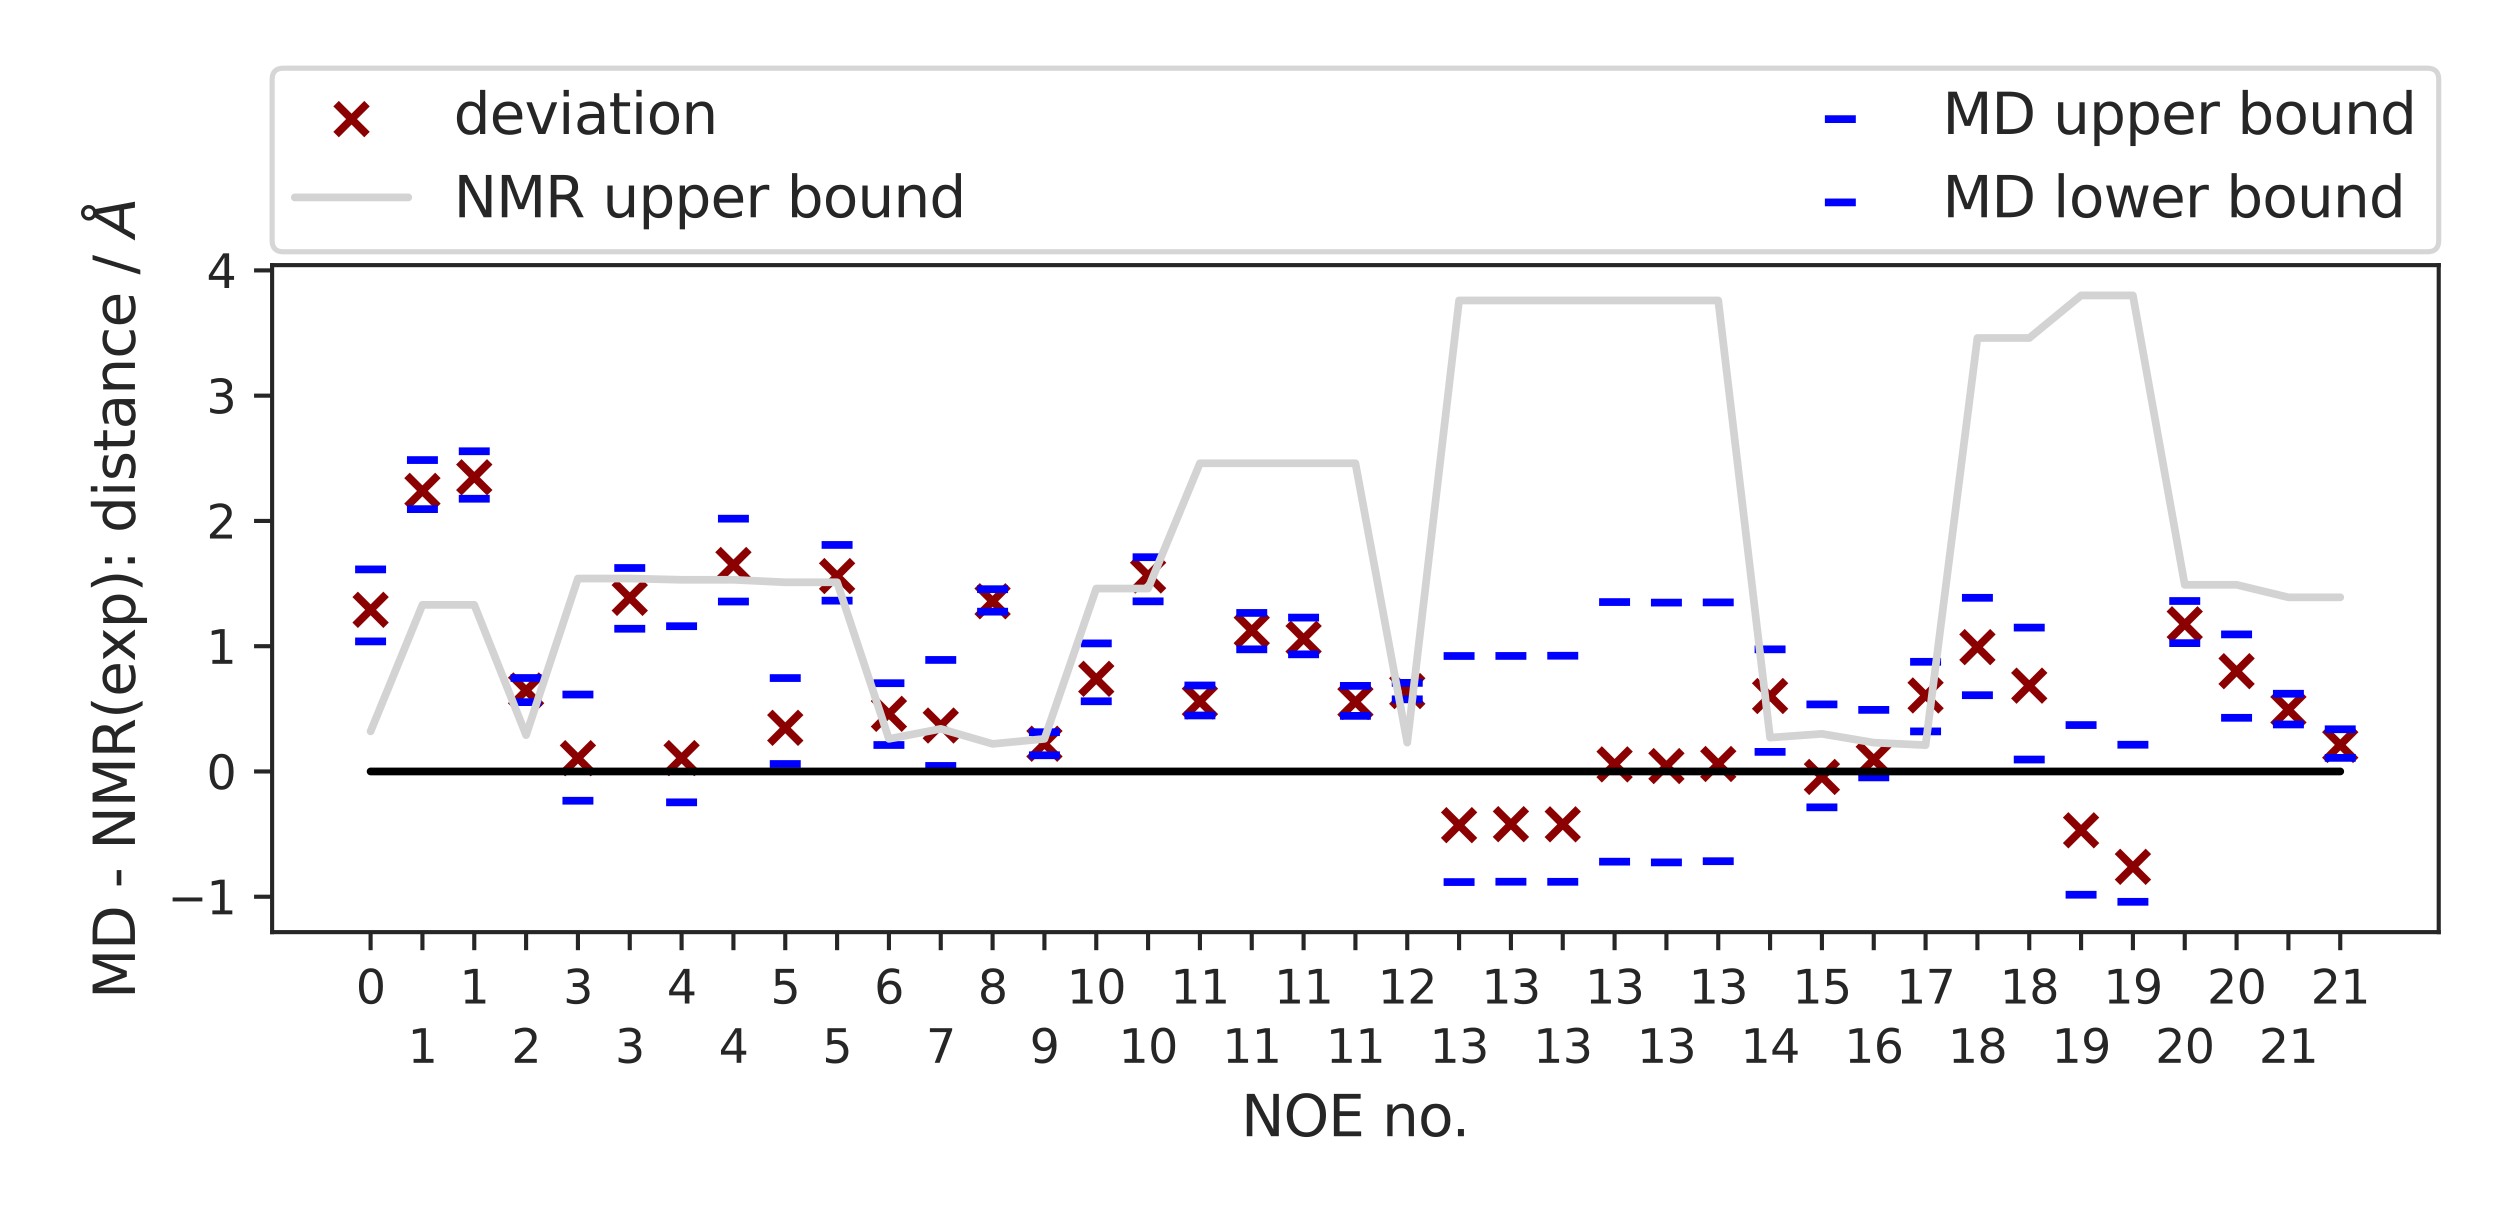 <?xml version="1.0" encoding="utf-8" standalone="no"?>
<!DOCTYPE svg PUBLIC "-//W3C//DTD SVG 1.1//EN"
  "http://www.w3.org/Graphics/SVG/1.1/DTD/svg11.dtd">
<svg xmlns:xlink="http://www.w3.org/1999/xlink" width="484.726pt" height="235.274pt" viewBox="0 0 484.726 235.274" xmlns="http://www.w3.org/2000/svg" version="1.1">
 <defs>
  <style type="text/css">*{stroke-linejoin: round; stroke-linecap: butt}</style>
 </defs>
 <g id="figure_1">
  <g id="patch_1">
   <path d="M 0 235.274 
L 484.726 235.274 
L 484.726 0 
L 0 0 
z
" style="fill: #ffffff"/>
  </g>
  <g id="axes_1">
   <g id="patch_2">
    <path d="M 52.76 180.734 
L 472.846 180.734 
L 472.846 51.403 
L 52.76 51.403 
z
" style="fill: #ffffff"/>
   </g>
   <g id="matplotlib.axis_1">
    <g id="xtick_1">
     <g id="line2d_1">
      <defs>
       <path id="m9edaa1893b" d="M 0 0 
L 0 3.5 
" style="stroke: #262626; stroke-width: 0.8"/>
      </defs>
      <g>
       <use xlink:href="#m9edaa1893b" x="71.855" y="180.734" style="fill: #262626; stroke: #262626; stroke-width: 0.8"/>
      </g>
     </g>
     <g id="text_1">
      <!-- 0 -->
      <g style="fill: #262626" transform="translate(68.992 194.573)scale(0.09 -0.09)">
       <defs>
        <path id="DejaVuSans-30" d="M 2034 4250 
Q 1547 4250 1301 3770 
Q 1056 3291 1056 2328 
Q 1056 1369 1301 889 
Q 1547 409 2034 409 
Q 2525 409 2770 889 
Q 3016 1369 3016 2328 
Q 3016 3291 2770 3770 
Q 2525 4250 2034 4250 
z
M 2034 4750 
Q 2819 4750 3233 4129 
Q 3647 3509 3647 2328 
Q 3647 1150 3233 529 
Q 2819 -91 2034 -91 
Q 1250 -91 836 529 
Q 422 1150 422 2328 
Q 422 3509 836 4129 
Q 1250 4750 2034 4750 
z
" transform="scale(0.016)"/>
       </defs>
       <use xlink:href="#DejaVuSans-30"/>
      </g>
     </g>
    </g>
    <g id="xtick_2">
     <g id="line2d_2">
      <g>
       <use xlink:href="#m9edaa1893b" x="81.905" y="180.734" style="fill: #262626; stroke: #262626; stroke-width: 0.8"/>
      </g>
     </g>
     <g id="text_2">
      <!-- 1 -->
      <g style="fill: #262626" transform="translate(79.042 206.073)scale(0.09 -0.09)">
       <defs>
        <path id="DejaVuSans-31" d="M 794 531 
L 1825 531 
L 1825 4091 
L 703 3866 
L 703 4441 
L 1819 4666 
L 2450 4666 
L 2450 531 
L 3481 531 
L 3481 0 
L 794 0 
L 794 531 
z
" transform="scale(0.016)"/>
       </defs>
       <use xlink:href="#DejaVuSans-31"/>
      </g>
     </g>
    </g>
    <g id="xtick_3">
     <g id="line2d_3">
      <g>
       <use xlink:href="#m9edaa1893b" x="91.955" y="180.734" style="fill: #262626; stroke: #262626; stroke-width: 0.8"/>
      </g>
     </g>
     <g id="text_3">
      <!-- 1 -->
      <g style="fill: #262626" transform="translate(89.091 194.573)scale(0.09 -0.09)">
       <use xlink:href="#DejaVuSans-31"/>
      </g>
     </g>
    </g>
    <g id="xtick_4">
     <g id="line2d_4">
      <g>
       <use xlink:href="#m9edaa1893b" x="102.004" y="180.734" style="fill: #262626; stroke: #262626; stroke-width: 0.8"/>
      </g>
     </g>
     <g id="text_4">
      <!-- 2 -->
      <g style="fill: #262626" transform="translate(99.141 206.073)scale(0.09 -0.09)">
       <defs>
        <path id="DejaVuSans-32" d="M 1228 531 
L 3431 531 
L 3431 0 
L 469 0 
L 469 531 
Q 828 903 1448 1529 
Q 2069 2156 2228 2338 
Q 2531 2678 2651 2914 
Q 2772 3150 2772 3378 
Q 2772 3750 2511 3984 
Q 2250 4219 1831 4219 
Q 1534 4219 1204 4116 
Q 875 4013 500 3803 
L 500 4441 
Q 881 4594 1212 4672 
Q 1544 4750 1819 4750 
Q 2544 4750 2975 4387 
Q 3406 4025 3406 3419 
Q 3406 3131 3298 2873 
Q 3191 2616 2906 2266 
Q 2828 2175 2409 1742 
Q 1991 1309 1228 531 
z
" transform="scale(0.016)"/>
       </defs>
       <use xlink:href="#DejaVuSans-32"/>
      </g>
     </g>
    </g>
    <g id="xtick_5">
     <g id="line2d_5">
      <g>
       <use xlink:href="#m9edaa1893b" x="112.054" y="180.734" style="fill: #262626; stroke: #262626; stroke-width: 0.8"/>
      </g>
     </g>
     <g id="text_5">
      <!-- 3 -->
      <g style="fill: #262626" transform="translate(109.191 194.573)scale(0.09 -0.09)">
       <defs>
        <path id="DejaVuSans-33" d="M 2597 2516 
Q 3050 2419 3304 2112 
Q 3559 1806 3559 1356 
Q 3559 666 3084 287 
Q 2609 -91 1734 -91 
Q 1441 -91 1130 -33 
Q 819 25 488 141 
L 488 750 
Q 750 597 1062 519 
Q 1375 441 1716 441 
Q 2309 441 2620 675 
Q 2931 909 2931 1356 
Q 2931 1769 2642 2001 
Q 2353 2234 1838 2234 
L 1294 2234 
L 1294 2753 
L 1863 2753 
Q 2328 2753 2575 2939 
Q 2822 3125 2822 3475 
Q 2822 3834 2567 4026 
Q 2313 4219 1838 4219 
Q 1578 4219 1281 4162 
Q 984 4106 628 3988 
L 628 4550 
Q 988 4650 1302 4700 
Q 1616 4750 1894 4750 
Q 2613 4750 3031 4423 
Q 3450 4097 3450 3541 
Q 3450 3153 3228 2886 
Q 3006 2619 2597 2516 
z
" transform="scale(0.016)"/>
       </defs>
       <use xlink:href="#DejaVuSans-33"/>
      </g>
     </g>
    </g>
    <g id="xtick_6">
     <g id="line2d_6">
      <g>
       <use xlink:href="#m9edaa1893b" x="122.104" y="180.734" style="fill: #262626; stroke: #262626; stroke-width: 0.8"/>
      </g>
     </g>
     <g id="text_6">
      <!-- 3 -->
      <g style="fill: #262626" transform="translate(119.241 206.073)scale(0.09 -0.09)">
       <use xlink:href="#DejaVuSans-33"/>
      </g>
     </g>
    </g>
    <g id="xtick_7">
     <g id="line2d_7">
      <g>
       <use xlink:href="#m9edaa1893b" x="132.154" y="180.734" style="fill: #262626; stroke: #262626; stroke-width: 0.8"/>
      </g>
     </g>
     <g id="text_7">
      <!-- 4 -->
      <g style="fill: #262626" transform="translate(129.291 194.573)scale(0.09 -0.09)">
       <defs>
        <path id="DejaVuSans-34" d="M 2419 4116 
L 825 1625 
L 2419 1625 
L 2419 4116 
z
M 2253 4666 
L 3047 4666 
L 3047 1625 
L 3713 1625 
L 3713 1100 
L 3047 1100 
L 3047 0 
L 2419 0 
L 2419 1100 
L 313 1100 
L 313 1709 
L 2253 4666 
z
" transform="scale(0.016)"/>
       </defs>
       <use xlink:href="#DejaVuSans-34"/>
      </g>
     </g>
    </g>
    <g id="xtick_8">
     <g id="line2d_8">
      <g>
       <use xlink:href="#m9edaa1893b" x="142.204" y="180.734" style="fill: #262626; stroke: #262626; stroke-width: 0.8"/>
      </g>
     </g>
     <g id="text_8">
      <!-- 4 -->
      <g style="fill: #262626" transform="translate(139.341 206.073)scale(0.09 -0.09)">
       <use xlink:href="#DejaVuSans-34"/>
      </g>
     </g>
    </g>
    <g id="xtick_9">
     <g id="line2d_9">
      <g>
       <use xlink:href="#m9edaa1893b" x="152.254" y="180.734" style="fill: #262626; stroke: #262626; stroke-width: 0.8"/>
      </g>
     </g>
     <g id="text_9">
      <!-- 5 -->
      <g style="fill: #262626" transform="translate(149.391 194.573)scale(0.09 -0.09)">
       <defs>
        <path id="DejaVuSans-35" d="M 691 4666 
L 3169 4666 
L 3169 4134 
L 1269 4134 
L 1269 2991 
Q 1406 3038 1543 3061 
Q 1681 3084 1819 3084 
Q 2600 3084 3056 2656 
Q 3513 2228 3513 1497 
Q 3513 744 3044 326 
Q 2575 -91 1722 -91 
Q 1428 -91 1123 -41 
Q 819 9 494 109 
L 494 744 
Q 775 591 1075 516 
Q 1375 441 1709 441 
Q 2250 441 2565 725 
Q 2881 1009 2881 1497 
Q 2881 1984 2565 2268 
Q 2250 2553 1709 2553 
Q 1456 2553 1204 2497 
Q 953 2441 691 2322 
L 691 4666 
z
" transform="scale(0.016)"/>
       </defs>
       <use xlink:href="#DejaVuSans-35"/>
      </g>
     </g>
    </g>
    <g id="xtick_10">
     <g id="line2d_10">
      <g>
       <use xlink:href="#m9edaa1893b" x="162.304" y="180.734" style="fill: #262626; stroke: #262626; stroke-width: 0.8"/>
      </g>
     </g>
     <g id="text_10">
      <!-- 5 -->
      <g style="fill: #262626" transform="translate(159.441 206.073)scale(0.09 -0.09)">
       <use xlink:href="#DejaVuSans-35"/>
      </g>
     </g>
    </g>
    <g id="xtick_11">
     <g id="line2d_11">
      <g>
       <use xlink:href="#m9edaa1893b" x="172.354" y="180.734" style="fill: #262626; stroke: #262626; stroke-width: 0.8"/>
      </g>
     </g>
     <g id="text_11">
      <!-- 6 -->
      <g style="fill: #262626" transform="translate(169.491 194.573)scale(0.09 -0.09)">
       <defs>
        <path id="DejaVuSans-36" d="M 2113 2584 
Q 1688 2584 1439 2293 
Q 1191 2003 1191 1497 
Q 1191 994 1439 701 
Q 1688 409 2113 409 
Q 2538 409 2786 701 
Q 3034 994 3034 1497 
Q 3034 2003 2786 2293 
Q 2538 2584 2113 2584 
z
M 3366 4563 
L 3366 3988 
Q 3128 4100 2886 4159 
Q 2644 4219 2406 4219 
Q 1781 4219 1451 3797 
Q 1122 3375 1075 2522 
Q 1259 2794 1537 2939 
Q 1816 3084 2150 3084 
Q 2853 3084 3261 2657 
Q 3669 2231 3669 1497 
Q 3669 778 3244 343 
Q 2819 -91 2113 -91 
Q 1303 -91 875 529 
Q 447 1150 447 2328 
Q 447 3434 972 4092 
Q 1497 4750 2381 4750 
Q 2619 4750 2861 4703 
Q 3103 4656 3366 4563 
z
" transform="scale(0.016)"/>
       </defs>
       <use xlink:href="#DejaVuSans-36"/>
      </g>
     </g>
    </g>
    <g id="xtick_12">
     <g id="line2d_12">
      <g>
       <use xlink:href="#m9edaa1893b" x="182.404" y="180.734" style="fill: #262626; stroke: #262626; stroke-width: 0.8"/>
      </g>
     </g>
     <g id="text_12">
      <!-- 7 -->
      <g style="fill: #262626" transform="translate(179.541 206.073)scale(0.09 -0.09)">
       <defs>
        <path id="DejaVuSans-37" d="M 525 4666 
L 3525 4666 
L 3525 4397 
L 1831 0 
L 1172 0 
L 2766 4134 
L 525 4134 
L 525 4666 
z
" transform="scale(0.016)"/>
       </defs>
       <use xlink:href="#DejaVuSans-37"/>
      </g>
     </g>
    </g>
    <g id="xtick_13">
     <g id="line2d_13">
      <g>
       <use xlink:href="#m9edaa1893b" x="192.454" y="180.734" style="fill: #262626; stroke: #262626; stroke-width: 0.8"/>
      </g>
     </g>
     <g id="text_13">
      <!-- 8 -->
      <g style="fill: #262626" transform="translate(189.59 194.573)scale(0.09 -0.09)">
       <defs>
        <path id="DejaVuSans-38" d="M 2034 2216 
Q 1584 2216 1326 1975 
Q 1069 1734 1069 1313 
Q 1069 891 1326 650 
Q 1584 409 2034 409 
Q 2484 409 2743 651 
Q 3003 894 3003 1313 
Q 3003 1734 2745 1975 
Q 2488 2216 2034 2216 
z
M 1403 2484 
Q 997 2584 770 2862 
Q 544 3141 544 3541 
Q 544 4100 942 4425 
Q 1341 4750 2034 4750 
Q 2731 4750 3128 4425 
Q 3525 4100 3525 3541 
Q 3525 3141 3298 2862 
Q 3072 2584 2669 2484 
Q 3125 2378 3379 2068 
Q 3634 1759 3634 1313 
Q 3634 634 3220 271 
Q 2806 -91 2034 -91 
Q 1263 -91 848 271 
Q 434 634 434 1313 
Q 434 1759 690 2068 
Q 947 2378 1403 2484 
z
M 1172 3481 
Q 1172 3119 1398 2916 
Q 1625 2713 2034 2713 
Q 2441 2713 2670 2916 
Q 2900 3119 2900 3481 
Q 2900 3844 2670 4047 
Q 2441 4250 2034 4250 
Q 1625 4250 1398 4047 
Q 1172 3844 1172 3481 
z
" transform="scale(0.016)"/>
       </defs>
       <use xlink:href="#DejaVuSans-38"/>
      </g>
     </g>
    </g>
    <g id="xtick_14">
     <g id="line2d_14">
      <g>
       <use xlink:href="#m9edaa1893b" x="202.503" y="180.734" style="fill: #262626; stroke: #262626; stroke-width: 0.8"/>
      </g>
     </g>
     <g id="text_14">
      <!-- 9 -->
      <g style="fill: #262626" transform="translate(199.64 206.073)scale(0.09 -0.09)">
       <defs>
        <path id="DejaVuSans-39" d="M 703 97 
L 703 672 
Q 941 559 1184 500 
Q 1428 441 1663 441 
Q 2288 441 2617 861 
Q 2947 1281 2994 2138 
Q 2813 1869 2534 1725 
Q 2256 1581 1919 1581 
Q 1219 1581 811 2004 
Q 403 2428 403 3163 
Q 403 3881 828 4315 
Q 1253 4750 1959 4750 
Q 2769 4750 3195 4129 
Q 3622 3509 3622 2328 
Q 3622 1225 3098 567 
Q 2575 -91 1691 -91 
Q 1453 -91 1209 -44 
Q 966 3 703 97 
z
M 1959 2075 
Q 2384 2075 2632 2365 
Q 2881 2656 2881 3163 
Q 2881 3666 2632 3958 
Q 2384 4250 1959 4250 
Q 1534 4250 1286 3958 
Q 1038 3666 1038 3163 
Q 1038 2656 1286 2365 
Q 1534 2075 1959 2075 
z
" transform="scale(0.016)"/>
       </defs>
       <use xlink:href="#DejaVuSans-39"/>
      </g>
     </g>
    </g>
    <g id="xtick_15">
     <g id="line2d_15">
      <g>
       <use xlink:href="#m9edaa1893b" x="212.553" y="180.734" style="fill: #262626; stroke: #262626; stroke-width: 0.8"/>
      </g>
     </g>
     <g id="text_15">
      <!-- 10 -->
      <g style="fill: #262626" transform="translate(206.827 194.573)scale(0.09 -0.09)">
       <use xlink:href="#DejaVuSans-31"/>
       <use xlink:href="#DejaVuSans-30" x="63.623"/>
      </g>
     </g>
    </g>
    <g id="xtick_16">
     <g id="line2d_16">
      <g>
       <use xlink:href="#m9edaa1893b" x="222.603" y="180.734" style="fill: #262626; stroke: #262626; stroke-width: 0.8"/>
      </g>
     </g>
     <g id="text_16">
      <!-- 10 -->
      <g style="fill: #262626" transform="translate(216.877 206.073)scale(0.09 -0.09)">
       <use xlink:href="#DejaVuSans-31"/>
       <use xlink:href="#DejaVuSans-30" x="63.623"/>
      </g>
     </g>
    </g>
    <g id="xtick_17">
     <g id="line2d_17">
      <g>
       <use xlink:href="#m9edaa1893b" x="232.653" y="180.734" style="fill: #262626; stroke: #262626; stroke-width: 0.8"/>
      </g>
     </g>
     <g id="text_17">
      <!-- 11 -->
      <g style="fill: #262626" transform="translate(226.927 194.573)scale(0.09 -0.09)">
       <use xlink:href="#DejaVuSans-31"/>
       <use xlink:href="#DejaVuSans-31" x="63.623"/>
      </g>
     </g>
    </g>
    <g id="xtick_18">
     <g id="line2d_18">
      <g>
       <use xlink:href="#m9edaa1893b" x="242.703" y="180.734" style="fill: #262626; stroke: #262626; stroke-width: 0.8"/>
      </g>
     </g>
     <g id="text_18">
      <!-- 11 -->
      <g style="fill: #262626" transform="translate(236.977 206.073)scale(0.09 -0.09)">
       <use xlink:href="#DejaVuSans-31"/>
       <use xlink:href="#DejaVuSans-31" x="63.623"/>
      </g>
     </g>
    </g>
    <g id="xtick_19">
     <g id="line2d_19">
      <g>
       <use xlink:href="#m9edaa1893b" x="252.753" y="180.734" style="fill: #262626; stroke: #262626; stroke-width: 0.8"/>
      </g>
     </g>
     <g id="text_19">
      <!-- 11 -->
      <g style="fill: #262626" transform="translate(247.027 194.573)scale(0.09 -0.09)">
       <use xlink:href="#DejaVuSans-31"/>
       <use xlink:href="#DejaVuSans-31" x="63.623"/>
      </g>
     </g>
    </g>
    <g id="xtick_20">
     <g id="line2d_20">
      <g>
       <use xlink:href="#m9edaa1893b" x="262.803" y="180.734" style="fill: #262626; stroke: #262626; stroke-width: 0.8"/>
      </g>
     </g>
     <g id="text_20">
      <!-- 11 -->
      <g style="fill: #262626" transform="translate(257.077 206.073)scale(0.09 -0.09)">
       <use xlink:href="#DejaVuSans-31"/>
       <use xlink:href="#DejaVuSans-31" x="63.623"/>
      </g>
     </g>
    </g>
    <g id="xtick_21">
     <g id="line2d_21">
      <g>
       <use xlink:href="#m9edaa1893b" x="272.853" y="180.734" style="fill: #262626; stroke: #262626; stroke-width: 0.8"/>
      </g>
     </g>
     <g id="text_21">
      <!-- 12 -->
      <g style="fill: #262626" transform="translate(267.126 194.573)scale(0.09 -0.09)">
       <use xlink:href="#DejaVuSans-31"/>
       <use xlink:href="#DejaVuSans-32" x="63.623"/>
      </g>
     </g>
    </g>
    <g id="xtick_22">
     <g id="line2d_22">
      <g>
       <use xlink:href="#m9edaa1893b" x="282.903" y="180.734" style="fill: #262626; stroke: #262626; stroke-width: 0.8"/>
      </g>
     </g>
     <g id="text_22">
      <!-- 13 -->
      <g style="fill: #262626" transform="translate(277.176 206.073)scale(0.09 -0.09)">
       <use xlink:href="#DejaVuSans-31"/>
       <use xlink:href="#DejaVuSans-33" x="63.623"/>
      </g>
     </g>
    </g>
    <g id="xtick_23">
     <g id="line2d_23">
      <g>
       <use xlink:href="#m9edaa1893b" x="292.952" y="180.734" style="fill: #262626; stroke: #262626; stroke-width: 0.8"/>
      </g>
     </g>
     <g id="text_23">
      <!-- 13 -->
      <g style="fill: #262626" transform="translate(287.226 194.573)scale(0.09 -0.09)">
       <use xlink:href="#DejaVuSans-31"/>
       <use xlink:href="#DejaVuSans-33" x="63.623"/>
      </g>
     </g>
    </g>
    <g id="xtick_24">
     <g id="line2d_24">
      <g>
       <use xlink:href="#m9edaa1893b" x="303.002" y="180.734" style="fill: #262626; stroke: #262626; stroke-width: 0.8"/>
      </g>
     </g>
     <g id="text_24">
      <!-- 13 -->
      <g style="fill: #262626" transform="translate(297.276 206.073)scale(0.09 -0.09)">
       <use xlink:href="#DejaVuSans-31"/>
       <use xlink:href="#DejaVuSans-33" x="63.623"/>
      </g>
     </g>
    </g>
    <g id="xtick_25">
     <g id="line2d_25">
      <g>
       <use xlink:href="#m9edaa1893b" x="313.052" y="180.734" style="fill: #262626; stroke: #262626; stroke-width: 0.8"/>
      </g>
     </g>
     <g id="text_25">
      <!-- 13 -->
      <g style="fill: #262626" transform="translate(307.326 194.573)scale(0.09 -0.09)">
       <use xlink:href="#DejaVuSans-31"/>
       <use xlink:href="#DejaVuSans-33" x="63.623"/>
      </g>
     </g>
    </g>
    <g id="xtick_26">
     <g id="line2d_26">
      <g>
       <use xlink:href="#m9edaa1893b" x="323.102" y="180.734" style="fill: #262626; stroke: #262626; stroke-width: 0.8"/>
      </g>
     </g>
     <g id="text_26">
      <!-- 13 -->
      <g style="fill: #262626" transform="translate(317.376 206.073)scale(0.09 -0.09)">
       <use xlink:href="#DejaVuSans-31"/>
       <use xlink:href="#DejaVuSans-33" x="63.623"/>
      </g>
     </g>
    </g>
    <g id="xtick_27">
     <g id="line2d_27">
      <g>
       <use xlink:href="#m9edaa1893b" x="333.152" y="180.734" style="fill: #262626; stroke: #262626; stroke-width: 0.8"/>
      </g>
     </g>
     <g id="text_27">
      <!-- 13 -->
      <g style="fill: #262626" transform="translate(327.426 194.573)scale(0.09 -0.09)">
       <use xlink:href="#DejaVuSans-31"/>
       <use xlink:href="#DejaVuSans-33" x="63.623"/>
      </g>
     </g>
    </g>
    <g id="xtick_28">
     <g id="line2d_28">
      <g>
       <use xlink:href="#m9edaa1893b" x="343.202" y="180.734" style="fill: #262626; stroke: #262626; stroke-width: 0.8"/>
      </g>
     </g>
     <g id="text_28">
      <!-- 14 -->
      <g style="fill: #262626" transform="translate(337.476 206.073)scale(0.09 -0.09)">
       <use xlink:href="#DejaVuSans-31"/>
       <use xlink:href="#DejaVuSans-34" x="63.623"/>
      </g>
     </g>
    </g>
    <g id="xtick_29">
     <g id="line2d_29">
      <g>
       <use xlink:href="#m9edaa1893b" x="353.252" y="180.734" style="fill: #262626; stroke: #262626; stroke-width: 0.8"/>
      </g>
     </g>
     <g id="text_29">
      <!-- 15 -->
      <g style="fill: #262626" transform="translate(347.526 194.573)scale(0.09 -0.09)">
       <use xlink:href="#DejaVuSans-31"/>
       <use xlink:href="#DejaVuSans-35" x="63.623"/>
      </g>
     </g>
    </g>
    <g id="xtick_30">
     <g id="line2d_30">
      <g>
       <use xlink:href="#m9edaa1893b" x="363.302" y="180.734" style="fill: #262626; stroke: #262626; stroke-width: 0.8"/>
      </g>
     </g>
     <g id="text_30">
      <!-- 16 -->
      <g style="fill: #262626" transform="translate(357.575 206.073)scale(0.09 -0.09)">
       <use xlink:href="#DejaVuSans-31"/>
       <use xlink:href="#DejaVuSans-36" x="63.623"/>
      </g>
     </g>
    </g>
    <g id="xtick_31">
     <g id="line2d_31">
      <g>
       <use xlink:href="#m9edaa1893b" x="373.352" y="180.734" style="fill: #262626; stroke: #262626; stroke-width: 0.8"/>
      </g>
     </g>
     <g id="text_31">
      <!-- 17 -->
      <g style="fill: #262626" transform="translate(367.625 194.573)scale(0.09 -0.09)">
       <use xlink:href="#DejaVuSans-31"/>
       <use xlink:href="#DejaVuSans-37" x="63.623"/>
      </g>
     </g>
    </g>
    <g id="xtick_32">
     <g id="line2d_32">
      <g>
       <use xlink:href="#m9edaa1893b" x="383.402" y="180.734" style="fill: #262626; stroke: #262626; stroke-width: 0.8"/>
      </g>
     </g>
     <g id="text_32">
      <!-- 18 -->
      <g style="fill: #262626" transform="translate(377.675 206.073)scale(0.09 -0.09)">
       <use xlink:href="#DejaVuSans-31"/>
       <use xlink:href="#DejaVuSans-38" x="63.623"/>
      </g>
     </g>
    </g>
    <g id="xtick_33">
     <g id="line2d_33">
      <g>
       <use xlink:href="#m9edaa1893b" x="393.451" y="180.734" style="fill: #262626; stroke: #262626; stroke-width: 0.8"/>
      </g>
     </g>
     <g id="text_33">
      <!-- 18 -->
      <g style="fill: #262626" transform="translate(387.725 194.573)scale(0.09 -0.09)">
       <use xlink:href="#DejaVuSans-31"/>
       <use xlink:href="#DejaVuSans-38" x="63.623"/>
      </g>
     </g>
    </g>
    <g id="xtick_34">
     <g id="line2d_34">
      <g>
       <use xlink:href="#m9edaa1893b" x="403.501" y="180.734" style="fill: #262626; stroke: #262626; stroke-width: 0.8"/>
      </g>
     </g>
     <g id="text_34">
      <!-- 19 -->
      <g style="fill: #262626" transform="translate(397.775 206.073)scale(0.09 -0.09)">
       <use xlink:href="#DejaVuSans-31"/>
       <use xlink:href="#DejaVuSans-39" x="63.623"/>
      </g>
     </g>
    </g>
    <g id="xtick_35">
     <g id="line2d_35">
      <g>
       <use xlink:href="#m9edaa1893b" x="413.551" y="180.734" style="fill: #262626; stroke: #262626; stroke-width: 0.8"/>
      </g>
     </g>
     <g id="text_35">
      <!-- 19 -->
      <g style="fill: #262626" transform="translate(407.825 194.573)scale(0.09 -0.09)">
       <use xlink:href="#DejaVuSans-31"/>
       <use xlink:href="#DejaVuSans-39" x="63.623"/>
      </g>
     </g>
    </g>
    <g id="xtick_36">
     <g id="line2d_36">
      <g>
       <use xlink:href="#m9edaa1893b" x="423.601" y="180.734" style="fill: #262626; stroke: #262626; stroke-width: 0.8"/>
      </g>
     </g>
     <g id="text_36">
      <!-- 20 -->
      <g style="fill: #262626" transform="translate(417.875 206.073)scale(0.09 -0.09)">
       <use xlink:href="#DejaVuSans-32"/>
       <use xlink:href="#DejaVuSans-30" x="63.623"/>
      </g>
     </g>
    </g>
    <g id="xtick_37">
     <g id="line2d_37">
      <g>
       <use xlink:href="#m9edaa1893b" x="433.651" y="180.734" style="fill: #262626; stroke: #262626; stroke-width: 0.8"/>
      </g>
     </g>
     <g id="text_37">
      <!-- 20 -->
      <g style="fill: #262626" transform="translate(427.925 194.573)scale(0.09 -0.09)">
       <use xlink:href="#DejaVuSans-32"/>
       <use xlink:href="#DejaVuSans-30" x="63.623"/>
      </g>
     </g>
    </g>
    <g id="xtick_38">
     <g id="line2d_38">
      <g>
       <use xlink:href="#m9edaa1893b" x="443.701" y="180.734" style="fill: #262626; stroke: #262626; stroke-width: 0.8"/>
      </g>
     </g>
     <g id="text_38">
      <!-- 21 -->
      <g style="fill: #262626" transform="translate(437.975 206.073)scale(0.09 -0.09)">
       <use xlink:href="#DejaVuSans-32"/>
       <use xlink:href="#DejaVuSans-31" x="63.623"/>
      </g>
     </g>
    </g>
    <g id="xtick_39">
     <g id="line2d_39">
      <g>
       <use xlink:href="#m9edaa1893b" x="453.751" y="180.734" style="fill: #262626; stroke: #262626; stroke-width: 0.8"/>
      </g>
     </g>
     <g id="text_39">
      <!-- 21 -->
      <g style="fill: #262626" transform="translate(448.025 194.573)scale(0.09 -0.09)">
       <use xlink:href="#DejaVuSans-32"/>
       <use xlink:href="#DejaVuSans-31" x="63.623"/>
      </g>
     </g>
    </g>
    <g id="text_40">
     <!-- NOE no. -->
     <g style="fill: #262626" transform="translate(240.633 220.303)scale(0.11 -0.11)">
      <defs>
       <path id="DejaVuSans-4e" d="M 628 4666 
L 1478 4666 
L 3547 763 
L 3547 4666 
L 4159 4666 
L 4159 0 
L 3309 0 
L 1241 3903 
L 1241 0 
L 628 0 
L 628 4666 
z
" transform="scale(0.016)"/>
       <path id="DejaVuSans-4f" d="M 2522 4238 
Q 1834 4238 1429 3725 
Q 1025 3213 1025 2328 
Q 1025 1447 1429 934 
Q 1834 422 2522 422 
Q 3209 422 3611 934 
Q 4013 1447 4013 2328 
Q 4013 3213 3611 3725 
Q 3209 4238 2522 4238 
z
M 2522 4750 
Q 3503 4750 4090 4092 
Q 4678 3434 4678 2328 
Q 4678 1225 4090 567 
Q 3503 -91 2522 -91 
Q 1538 -91 948 565 
Q 359 1222 359 2328 
Q 359 3434 948 4092 
Q 1538 4750 2522 4750 
z
" transform="scale(0.016)"/>
       <path id="DejaVuSans-45" d="M 628 4666 
L 3578 4666 
L 3578 4134 
L 1259 4134 
L 1259 2753 
L 3481 2753 
L 3481 2222 
L 1259 2222 
L 1259 531 
L 3634 531 
L 3634 0 
L 628 0 
L 628 4666 
z
" transform="scale(0.016)"/>
       <path id="DejaVuSans-20" transform="scale(0.016)"/>
       <path id="DejaVuSans-6e" d="M 3513 2113 
L 3513 0 
L 2938 0 
L 2938 2094 
Q 2938 2591 2744 2837 
Q 2550 3084 2163 3084 
Q 1697 3084 1428 2787 
Q 1159 2491 1159 1978 
L 1159 0 
L 581 0 
L 581 3500 
L 1159 3500 
L 1159 2956 
Q 1366 3272 1645 3428 
Q 1925 3584 2291 3584 
Q 2894 3584 3203 3211 
Q 3513 2838 3513 2113 
z
" transform="scale(0.016)"/>
       <path id="DejaVuSans-6f" d="M 1959 3097 
Q 1497 3097 1228 2736 
Q 959 2375 959 1747 
Q 959 1119 1226 758 
Q 1494 397 1959 397 
Q 2419 397 2687 759 
Q 2956 1122 2956 1747 
Q 2956 2369 2687 2733 
Q 2419 3097 1959 3097 
z
M 1959 3584 
Q 2709 3584 3137 3096 
Q 3566 2609 3566 1747 
Q 3566 888 3137 398 
Q 2709 -91 1959 -91 
Q 1206 -91 779 398 
Q 353 888 353 1747 
Q 353 2609 779 3096 
Q 1206 3584 1959 3584 
z
" transform="scale(0.016)"/>
       <path id="DejaVuSans-2e" d="M 684 794 
L 1344 794 
L 1344 0 
L 684 0 
L 684 794 
z
" transform="scale(0.016)"/>
      </defs>
      <use xlink:href="#DejaVuSans-4e"/>
      <use xlink:href="#DejaVuSans-4f" x="74.805"/>
      <use xlink:href="#DejaVuSans-45" x="153.516"/>
      <use xlink:href="#DejaVuSans-20" x="216.699"/>
      <use xlink:href="#DejaVuSans-6e" x="248.486"/>
      <use xlink:href="#DejaVuSans-6f" x="311.865"/>
      <use xlink:href="#DejaVuSans-2e" x="371.297"/>
     </g>
    </g>
   </g>
   <g id="matplotlib.axis_2">
    <g id="ytick_1">
     <g id="line2d_40">
      <defs>
       <path id="me526f0984f" d="M 0 0 
L -3.5 0 
" style="stroke: #262626; stroke-width: 0.8"/>
      </defs>
      <g>
       <use xlink:href="#me526f0984f" x="52.76" y="173.863" style="fill: #262626; stroke: #262626; stroke-width: 0.8"/>
      </g>
     </g>
     <g id="text_41">
      <!-- −1 -->
      <g style="fill: #262626" transform="translate(32.492 177.283)scale(0.09 -0.09)">
       <defs>
        <path id="DejaVuSans-2212" d="M 678 2272 
L 4684 2272 
L 4684 1741 
L 678 1741 
L 678 2272 
z
" transform="scale(0.016)"/>
       </defs>
       <use xlink:href="#DejaVuSans-2212"/>
       <use xlink:href="#DejaVuSans-31" x="83.789"/>
      </g>
     </g>
    </g>
    <g id="ytick_2">
     <g id="line2d_41">
      <g>
       <use xlink:href="#me526f0984f" x="52.76" y="149.575" style="fill: #262626; stroke: #262626; stroke-width: 0.8"/>
      </g>
     </g>
     <g id="text_42">
      <!-- 0 -->
      <g style="fill: #262626" transform="translate(40.034 152.995)scale(0.09 -0.09)">
       <use xlink:href="#DejaVuSans-30"/>
      </g>
     </g>
    </g>
    <g id="ytick_3">
     <g id="line2d_42">
      <g>
       <use xlink:href="#me526f0984f" x="52.76" y="125.288" style="fill: #262626; stroke: #262626; stroke-width: 0.8"/>
      </g>
     </g>
     <g id="text_43">
      <!-- 1 -->
      <g style="fill: #262626" transform="translate(40.034 128.707)scale(0.09 -0.09)">
       <use xlink:href="#DejaVuSans-31"/>
      </g>
     </g>
    </g>
    <g id="ytick_4">
     <g id="line2d_43">
      <g>
       <use xlink:href="#me526f0984f" x="52.76" y="101" style="fill: #262626; stroke: #262626; stroke-width: 0.8"/>
      </g>
     </g>
     <g id="text_44">
      <!-- 2 -->
      <g style="fill: #262626" transform="translate(40.034 104.419)scale(0.09 -0.09)">
       <use xlink:href="#DejaVuSans-32"/>
      </g>
     </g>
    </g>
    <g id="ytick_5">
     <g id="line2d_44">
      <g>
       <use xlink:href="#me526f0984f" x="52.76" y="76.712" style="fill: #262626; stroke: #262626; stroke-width: 0.8"/>
      </g>
     </g>
     <g id="text_45">
      <!-- 3 -->
      <g style="fill: #262626" transform="translate(40.034 80.131)scale(0.09 -0.09)">
       <use xlink:href="#DejaVuSans-33"/>
      </g>
     </g>
    </g>
    <g id="ytick_6">
     <g id="line2d_45">
      <g>
       <use xlink:href="#me526f0984f" x="52.76" y="52.424" style="fill: #262626; stroke: #262626; stroke-width: 0.8"/>
      </g>
     </g>
     <g id="text_46">
      <!-- 4 -->
      <g style="fill: #262626" transform="translate(40.034 55.844)scale(0.09 -0.09)">
       <use xlink:href="#DejaVuSans-34"/>
      </g>
     </g>
    </g>
    <g id="text_47">
     <!-- MD - NMR(exp): distance / $\AA$ -->
     <g style="fill: #262626" transform="translate(26.182 193.674)rotate(-90)scale(0.11 -0.11)">
      <defs>
       <path id="DejaVuSans-4d" d="M 628 4666 
L 1569 4666 
L 2759 1491 
L 3956 4666 
L 4897 4666 
L 4897 0 
L 4281 0 
L 4281 4097 
L 3078 897 
L 2444 897 
L 1241 4097 
L 1241 0 
L 628 0 
L 628 4666 
z
" transform="scale(0.016)"/>
       <path id="DejaVuSans-44" d="M 1259 4147 
L 1259 519 
L 2022 519 
Q 2988 519 3436 956 
Q 3884 1394 3884 2338 
Q 3884 3275 3436 3711 
Q 2988 4147 2022 4147 
L 1259 4147 
z
M 628 4666 
L 1925 4666 
Q 3281 4666 3915 4102 
Q 4550 3538 4550 2338 
Q 4550 1131 3912 565 
Q 3275 0 1925 0 
L 628 0 
L 628 4666 
z
" transform="scale(0.016)"/>
       <path id="DejaVuSans-2d" d="M 313 2009 
L 1997 2009 
L 1997 1497 
L 313 1497 
L 313 2009 
z
" transform="scale(0.016)"/>
       <path id="DejaVuSans-52" d="M 2841 2188 
Q 3044 2119 3236 1894 
Q 3428 1669 3622 1275 
L 4263 0 
L 3584 0 
L 2988 1197 
Q 2756 1666 2539 1819 
Q 2322 1972 1947 1972 
L 1259 1972 
L 1259 0 
L 628 0 
L 628 4666 
L 2053 4666 
Q 2853 4666 3247 4331 
Q 3641 3997 3641 3322 
Q 3641 2881 3436 2590 
Q 3231 2300 2841 2188 
z
M 1259 4147 
L 1259 2491 
L 2053 2491 
Q 2509 2491 2742 2702 
Q 2975 2913 2975 3322 
Q 2975 3731 2742 3939 
Q 2509 4147 2053 4147 
L 1259 4147 
z
" transform="scale(0.016)"/>
       <path id="DejaVuSans-28" d="M 1984 4856 
Q 1566 4138 1362 3434 
Q 1159 2731 1159 2009 
Q 1159 1288 1364 580 
Q 1569 -128 1984 -844 
L 1484 -844 
Q 1016 -109 783 600 
Q 550 1309 550 2009 
Q 550 2706 781 3412 
Q 1013 4119 1484 4856 
L 1984 4856 
z
" transform="scale(0.016)"/>
       <path id="DejaVuSans-65" d="M 3597 1894 
L 3597 1613 
L 953 1613 
Q 991 1019 1311 708 
Q 1631 397 2203 397 
Q 2534 397 2845 478 
Q 3156 559 3463 722 
L 3463 178 
Q 3153 47 2828 -22 
Q 2503 -91 2169 -91 
Q 1331 -91 842 396 
Q 353 884 353 1716 
Q 353 2575 817 3079 
Q 1281 3584 2069 3584 
Q 2775 3584 3186 3129 
Q 3597 2675 3597 1894 
z
M 3022 2063 
Q 3016 2534 2758 2815 
Q 2500 3097 2075 3097 
Q 1594 3097 1305 2825 
Q 1016 2553 972 2059 
L 3022 2063 
z
" transform="scale(0.016)"/>
       <path id="DejaVuSans-78" d="M 3513 3500 
L 2247 1797 
L 3578 0 
L 2900 0 
L 1881 1375 
L 863 0 
L 184 0 
L 1544 1831 
L 300 3500 
L 978 3500 
L 1906 2253 
L 2834 3500 
L 3513 3500 
z
" transform="scale(0.016)"/>
       <path id="DejaVuSans-70" d="M 1159 525 
L 1159 -1331 
L 581 -1331 
L 581 3500 
L 1159 3500 
L 1159 2969 
Q 1341 3281 1617 3432 
Q 1894 3584 2278 3584 
Q 2916 3584 3314 3078 
Q 3713 2572 3713 1747 
Q 3713 922 3314 415 
Q 2916 -91 2278 -91 
Q 1894 -91 1617 61 
Q 1341 213 1159 525 
z
M 3116 1747 
Q 3116 2381 2855 2742 
Q 2594 3103 2138 3103 
Q 1681 3103 1420 2742 
Q 1159 2381 1159 1747 
Q 1159 1113 1420 752 
Q 1681 391 2138 391 
Q 2594 391 2855 752 
Q 3116 1113 3116 1747 
z
" transform="scale(0.016)"/>
       <path id="DejaVuSans-29" d="M 513 4856 
L 1013 4856 
Q 1481 4119 1714 3412 
Q 1947 2706 1947 2009 
Q 1947 1309 1714 600 
Q 1481 -109 1013 -844 
L 513 -844 
Q 928 -128 1133 580 
Q 1338 1288 1338 2009 
Q 1338 2731 1133 3434 
Q 928 4138 513 4856 
z
" transform="scale(0.016)"/>
       <path id="DejaVuSans-3a" d="M 750 794 
L 1409 794 
L 1409 0 
L 750 0 
L 750 794 
z
M 750 3309 
L 1409 3309 
L 1409 2516 
L 750 2516 
L 750 3309 
z
" transform="scale(0.016)"/>
       <path id="DejaVuSans-64" d="M 2906 2969 
L 2906 4863 
L 3481 4863 
L 3481 0 
L 2906 0 
L 2906 525 
Q 2725 213 2448 61 
Q 2172 -91 1784 -91 
Q 1150 -91 751 415 
Q 353 922 353 1747 
Q 353 2572 751 3078 
Q 1150 3584 1784 3584 
Q 2172 3584 2448 3432 
Q 2725 3281 2906 2969 
z
M 947 1747 
Q 947 1113 1208 752 
Q 1469 391 1925 391 
Q 2381 391 2643 752 
Q 2906 1113 2906 1747 
Q 2906 2381 2643 2742 
Q 2381 3103 1925 3103 
Q 1469 3103 1208 2742 
Q 947 2381 947 1747 
z
" transform="scale(0.016)"/>
       <path id="DejaVuSans-69" d="M 603 3500 
L 1178 3500 
L 1178 0 
L 603 0 
L 603 3500 
z
M 603 4863 
L 1178 4863 
L 1178 4134 
L 603 4134 
L 603 4863 
z
" transform="scale(0.016)"/>
       <path id="DejaVuSans-73" d="M 2834 3397 
L 2834 2853 
Q 2591 2978 2328 3040 
Q 2066 3103 1784 3103 
Q 1356 3103 1142 2972 
Q 928 2841 928 2578 
Q 928 2378 1081 2264 
Q 1234 2150 1697 2047 
L 1894 2003 
Q 2506 1872 2764 1633 
Q 3022 1394 3022 966 
Q 3022 478 2636 193 
Q 2250 -91 1575 -91 
Q 1294 -91 989 -36 
Q 684 19 347 128 
L 347 722 
Q 666 556 975 473 
Q 1284 391 1588 391 
Q 1994 391 2212 530 
Q 2431 669 2431 922 
Q 2431 1156 2273 1281 
Q 2116 1406 1581 1522 
L 1381 1569 
Q 847 1681 609 1914 
Q 372 2147 372 2553 
Q 372 3047 722 3315 
Q 1072 3584 1716 3584 
Q 2034 3584 2315 3537 
Q 2597 3491 2834 3397 
z
" transform="scale(0.016)"/>
       <path id="DejaVuSans-74" d="M 1172 4494 
L 1172 3500 
L 2356 3500 
L 2356 3053 
L 1172 3053 
L 1172 1153 
Q 1172 725 1289 603 
Q 1406 481 1766 481 
L 2356 481 
L 2356 0 
L 1766 0 
Q 1100 0 847 248 
Q 594 497 594 1153 
L 594 3053 
L 172 3053 
L 172 3500 
L 594 3500 
L 594 4494 
L 1172 4494 
z
" transform="scale(0.016)"/>
       <path id="DejaVuSans-61" d="M 2194 1759 
Q 1497 1759 1228 1600 
Q 959 1441 959 1056 
Q 959 750 1161 570 
Q 1363 391 1709 391 
Q 2188 391 2477 730 
Q 2766 1069 2766 1631 
L 2766 1759 
L 2194 1759 
z
M 3341 1997 
L 3341 0 
L 2766 0 
L 2766 531 
Q 2569 213 2275 61 
Q 1981 -91 1556 -91 
Q 1019 -91 701 211 
Q 384 513 384 1019 
Q 384 1609 779 1909 
Q 1175 2209 1959 2209 
L 2766 2209 
L 2766 2266 
Q 2766 2663 2505 2880 
Q 2244 3097 1772 3097 
Q 1472 3097 1187 3025 
Q 903 2953 641 2809 
L 641 3341 
Q 956 3463 1253 3523 
Q 1550 3584 1831 3584 
Q 2591 3584 2966 3190 
Q 3341 2797 3341 1997 
z
" transform="scale(0.016)"/>
       <path id="DejaVuSans-63" d="M 3122 3366 
L 3122 2828 
Q 2878 2963 2633 3030 
Q 2388 3097 2138 3097 
Q 1578 3097 1268 2742 
Q 959 2388 959 1747 
Q 959 1106 1268 751 
Q 1578 397 2138 397 
Q 2388 397 2633 464 
Q 2878 531 3122 666 
L 3122 134 
Q 2881 22 2623 -34 
Q 2366 -91 2075 -91 
Q 1284 -91 818 406 
Q 353 903 353 1747 
Q 353 2603 823 3093 
Q 1294 3584 2113 3584 
Q 2378 3584 2631 3529 
Q 2884 3475 3122 3366 
z
" transform="scale(0.016)"/>
       <path id="DejaVuSans-2f" d="M 1625 4666 
L 2156 4666 
L 531 -594 
L 0 -594 
L 1625 4666 
z
" transform="scale(0.016)"/>
       <path id="DejaVuSans-Oblique-c5" d="M 3188 5081 
Q 3188 5278 3048 5417 
Q 2909 5556 2713 5556 
Q 2513 5556 2377 5420 
Q 2241 5284 2241 5081 
Q 2241 4884 2377 4746 
Q 2513 4609 2713 4609 
Q 2909 4609 3048 4746 
Q 3188 4884 3188 5081 
z
M 2203 4397 
Q 2034 4513 1945 4689 
Q 1856 4866 1856 5081 
Q 1856 5438 2106 5689 
Q 2356 5941 2713 5941 
Q 3069 5941 3320 5689 
Q 3572 5438 3572 5081 
Q 3572 4834 3458 4643 
Q 3344 4453 3128 4341 
L 3938 0 
L 3278 0 
L 3084 1197 
L 984 1197 
L 325 0 
L -341 0 
L 2203 4397 
z
M 2584 4044 
L 1275 1722 
L 2988 1722 
L 2584 4044 
z
" transform="scale(0.016)"/>
      </defs>
      <use xlink:href="#DejaVuSans-4d" transform="translate(0 0.172)"/>
      <use xlink:href="#DejaVuSans-44" transform="translate(86.279 0.172)"/>
      <use xlink:href="#DejaVuSans-20" transform="translate(163.281 0.172)"/>
      <use xlink:href="#DejaVuSans-2d" transform="translate(195.068 0.172)"/>
      <use xlink:href="#DejaVuSans-20" transform="translate(231.152 0.172)"/>
      <use xlink:href="#DejaVuSans-4e" transform="translate(262.939 0.172)"/>
      <use xlink:href="#DejaVuSans-4d" transform="translate(337.744 0.172)"/>
      <use xlink:href="#DejaVuSans-52" transform="translate(424.023 0.172)"/>
      <use xlink:href="#DejaVuSans-28" transform="translate(493.506 0.172)"/>
      <use xlink:href="#DejaVuSans-65" transform="translate(532.52 0.172)"/>
      <use xlink:href="#DejaVuSans-78" transform="translate(594.043 0.172)"/>
      <use xlink:href="#DejaVuSans-70" transform="translate(653.223 0.172)"/>
      <use xlink:href="#DejaVuSans-29" transform="translate(716.699 0.172)"/>
      <use xlink:href="#DejaVuSans-3a" transform="translate(755.713 0.172)"/>
      <use xlink:href="#DejaVuSans-20" transform="translate(789.404 0.172)"/>
      <use xlink:href="#DejaVuSans-64" transform="translate(821.191 0.172)"/>
      <use xlink:href="#DejaVuSans-69" transform="translate(884.668 0.172)"/>
      <use xlink:href="#DejaVuSans-73" transform="translate(912.451 0.172)"/>
      <use xlink:href="#DejaVuSans-74" transform="translate(964.551 0.172)"/>
      <use xlink:href="#DejaVuSans-61" transform="translate(1003.76 0.172)"/>
      <use xlink:href="#DejaVuSans-6e" transform="translate(1065.039 0.172)"/>
      <use xlink:href="#DejaVuSans-63" transform="translate(1128.418 0.172)"/>
      <use xlink:href="#DejaVuSans-65" transform="translate(1183.398 0.172)"/>
      <use xlink:href="#DejaVuSans-20" transform="translate(1244.922 0.172)"/>
      <use xlink:href="#DejaVuSans-2f" transform="translate(1276.709 0.172)"/>
      <use xlink:href="#DejaVuSans-20" transform="translate(1310.4 0.172)"/>
      <use xlink:href="#DejaVuSans-Oblique-c5" transform="translate(1342.188 0.172)"/>
     </g>
    </g>
   </g>
   <g id="PathCollection_1">
    <defs>
     <path id="m94d6bbdfa0" d="M -3 3 
L 3 -3 
M -3 -3 
L 3 3 
" style="stroke: #8b0000; stroke-width: 1.5"/>
    </defs>
    <g clip-path="url(#pc5c84e9423)">
     <use xlink:href="#m94d6bbdfa0" x="71.855" y="118.239" style="fill: #8b0000; stroke: #8b0000; stroke-width: 1.5"/>
     <use xlink:href="#m94d6bbdfa0" x="81.905" y="95.174" style="fill: #8b0000; stroke: #8b0000; stroke-width: 1.5"/>
     <use xlink:href="#m94d6bbdfa0" x="91.955" y="92.544" style="fill: #8b0000; stroke: #8b0000; stroke-width: 1.5"/>
     <use xlink:href="#m94d6bbdfa0" x="102.004" y="133.879" style="fill: #8b0000; stroke: #8b0000; stroke-width: 1.5"/>
     <use xlink:href="#m94d6bbdfa0" x="112.054" y="147.004" style="fill: #8b0000; stroke: #8b0000; stroke-width: 1.5"/>
     <use xlink:href="#m94d6bbdfa0" x="122.104" y="115.916" style="fill: #8b0000; stroke: #8b0000; stroke-width: 1.5"/>
     <use xlink:href="#m94d6bbdfa0" x="132.154" y="146.986" style="fill: #8b0000; stroke: #8b0000; stroke-width: 1.5"/>
     <use xlink:href="#m94d6bbdfa0" x="142.204" y="109.546" style="fill: #8b0000; stroke: #8b0000; stroke-width: 1.5"/>
     <use xlink:href="#m94d6bbdfa0" x="152.254" y="141.116" style="fill: #8b0000; stroke: #8b0000; stroke-width: 1.5"/>
     <use xlink:href="#m94d6bbdfa0" x="162.304" y="111.693" style="fill: #8b0000; stroke: #8b0000; stroke-width: 1.5"/>
     <use xlink:href="#m94d6bbdfa0" x="172.354" y="138.405" style="fill: #8b0000; stroke: #8b0000; stroke-width: 1.5"/>
     <use xlink:href="#m94d6bbdfa0" x="182.404" y="140.671" style="fill: #8b0000; stroke: #8b0000; stroke-width: 1.5"/>
     <use xlink:href="#m94d6bbdfa0" x="192.454" y="116.582" style="fill: #8b0000; stroke: #8b0000; stroke-width: 1.5"/>
     <use xlink:href="#m94d6bbdfa0" x="202.503" y="144.204" style="fill: #8b0000; stroke: #8b0000; stroke-width: 1.5"/>
     <use xlink:href="#m94d6bbdfa0" x="212.553" y="131.616" style="fill: #8b0000; stroke: #8b0000; stroke-width: 1.5"/>
     <use xlink:href="#m94d6bbdfa0" x="222.603" y="111.579" style="fill: #8b0000; stroke: #8b0000; stroke-width: 1.5"/>
     <use xlink:href="#m94d6bbdfa0" x="232.653" y="135.994" style="fill: #8b0000; stroke: #8b0000; stroke-width: 1.5"/>
     <use xlink:href="#m94d6bbdfa0" x="242.703" y="122.231" style="fill: #8b0000; stroke: #8b0000; stroke-width: 1.5"/>
     <use xlink:href="#m94d6bbdfa0" x="252.753" y="123.848" style="fill: #8b0000; stroke: #8b0000; stroke-width: 1.5"/>
     <use xlink:href="#m94d6bbdfa0" x="262.803" y="136.087" style="fill: #8b0000; stroke: #8b0000; stroke-width: 1.5"/>
     <use xlink:href="#m94d6bbdfa0" x="272.853" y="133.991" style="fill: #8b0000; stroke: #8b0000; stroke-width: 1.5"/>
     <use xlink:href="#m94d6bbdfa0" x="282.903" y="159.991" style="fill: #8b0000; stroke: #8b0000; stroke-width: 1.5"/>
     <use xlink:href="#m94d6bbdfa0" x="292.952" y="159.798" style="fill: #8b0000; stroke: #8b0000; stroke-width: 1.5"/>
     <use xlink:href="#m94d6bbdfa0" x="303.002" y="159.829" style="fill: #8b0000; stroke: #8b0000; stroke-width: 1.5"/>
     <use xlink:href="#m94d6bbdfa0" x="313.052" y="148.206" style="fill: #8b0000; stroke: #8b0000; stroke-width: 1.5"/>
     <use xlink:href="#m94d6bbdfa0" x="323.102" y="148.532" style="fill: #8b0000; stroke: #8b0000; stroke-width: 1.5"/>
     <use xlink:href="#m94d6bbdfa0" x="333.152" y="148.131" style="fill: #8b0000; stroke: #8b0000; stroke-width: 1.5"/>
     <use xlink:href="#m94d6bbdfa0" x="343.202" y="134.949" style="fill: #8b0000; stroke: #8b0000; stroke-width: 1.5"/>
     <use xlink:href="#m94d6bbdfa0" x="353.252" y="150.638" style="fill: #8b0000; stroke: #8b0000; stroke-width: 1.5"/>
     <use xlink:href="#m94d6bbdfa0" x="363.302" y="147.262" style="fill: #8b0000; stroke: #8b0000; stroke-width: 1.5"/>
     <use xlink:href="#m94d6bbdfa0" x="373.352" y="134.843" style="fill: #8b0000; stroke: #8b0000; stroke-width: 1.5"/>
     <use xlink:href="#m94d6bbdfa0" x="383.402" y="125.473" style="fill: #8b0000; stroke: #8b0000; stroke-width: 1.5"/>
     <use xlink:href="#m94d6bbdfa0" x="393.451" y="132.941" style="fill: #8b0000; stroke: #8b0000; stroke-width: 1.5"/>
     <use xlink:href="#m94d6bbdfa0" x="403.501" y="160.988" style="fill: #8b0000; stroke: #8b0000; stroke-width: 1.5"/>
     <use xlink:href="#m94d6bbdfa0" x="413.551" y="168.07" style="fill: #8b0000; stroke: #8b0000; stroke-width: 1.5"/>
     <use xlink:href="#m94d6bbdfa0" x="423.601" y="121.047" style="fill: #8b0000; stroke: #8b0000; stroke-width: 1.5"/>
     <use xlink:href="#m94d6bbdfa0" x="433.651" y="130.137" style="fill: #8b0000; stroke: #8b0000; stroke-width: 1.5"/>
     <use xlink:href="#m94d6bbdfa0" x="443.701" y="137.602" style="fill: #8b0000; stroke: #8b0000; stroke-width: 1.5"/>
     <use xlink:href="#m94d6bbdfa0" x="453.751" y="144.43" style="fill: #8b0000; stroke: #8b0000; stroke-width: 1.5"/>
    </g>
   </g>
   <g id="PathCollection_2">
    <defs>
     <path id="mb30ca40ec6" d="M 3 0 
L -3 -0 
" style="stroke: #0000ff; stroke-width: 1.5"/>
    </defs>
    <g clip-path="url(#pc5c84e9423)">
     <use xlink:href="#mb30ca40ec6" x="71.855" y="110.4" style="fill: #0000ff; stroke: #0000ff; stroke-width: 1.5"/>
     <use xlink:href="#mb30ca40ec6" x="81.905" y="89.197" style="fill: #0000ff; stroke: #0000ff; stroke-width: 1.5"/>
     <use xlink:href="#mb30ca40ec6" x="91.955" y="87.492" style="fill: #0000ff; stroke: #0000ff; stroke-width: 1.5"/>
     <use xlink:href="#mb30ca40ec6" x="102.004" y="131.453" style="fill: #0000ff; stroke: #0000ff; stroke-width: 1.5"/>
     <use xlink:href="#mb30ca40ec6" x="112.054" y="134.669" style="fill: #0000ff; stroke: #0000ff; stroke-width: 1.5"/>
     <use xlink:href="#mb30ca40ec6" x="122.104" y="110.131" style="fill: #0000ff; stroke: #0000ff; stroke-width: 1.5"/>
     <use xlink:href="#mb30ca40ec6" x="132.154" y="121.42" style="fill: #0000ff; stroke: #0000ff; stroke-width: 1.5"/>
     <use xlink:href="#mb30ca40ec6" x="142.204" y="100.562" style="fill: #0000ff; stroke: #0000ff; stroke-width: 1.5"/>
     <use xlink:href="#mb30ca40ec6" x="152.254" y="131.476" style="fill: #0000ff; stroke: #0000ff; stroke-width: 1.5"/>
     <use xlink:href="#mb30ca40ec6" x="162.304" y="105.661" style="fill: #0000ff; stroke: #0000ff; stroke-width: 1.5"/>
     <use xlink:href="#mb30ca40ec6" x="172.354" y="132.471" style="fill: #0000ff; stroke: #0000ff; stroke-width: 1.5"/>
     <use xlink:href="#mb30ca40ec6" x="182.404" y="127.96" style="fill: #0000ff; stroke: #0000ff; stroke-width: 1.5"/>
     <use xlink:href="#mb30ca40ec6" x="192.454" y="114.237" style="fill: #0000ff; stroke: #0000ff; stroke-width: 1.5"/>
     <use xlink:href="#mb30ca40ec6" x="202.503" y="141.962" style="fill: #0000ff; stroke: #0000ff; stroke-width: 1.5"/>
     <use xlink:href="#mb30ca40ec6" x="212.553" y="124.748" style="fill: #0000ff; stroke: #0000ff; stroke-width: 1.5"/>
     <use xlink:href="#mb30ca40ec6" x="222.603" y="108.03" style="fill: #0000ff; stroke: #0000ff; stroke-width: 1.5"/>
     <use xlink:href="#mb30ca40ec6" x="232.653" y="132.906" style="fill: #0000ff; stroke: #0000ff; stroke-width: 1.5"/>
     <use xlink:href="#mb30ca40ec6" x="242.703" y="118.838" style="fill: #0000ff; stroke: #0000ff; stroke-width: 1.5"/>
     <use xlink:href="#mb30ca40ec6" x="252.753" y="119.746" style="fill: #0000ff; stroke: #0000ff; stroke-width: 1.5"/>
     <use xlink:href="#mb30ca40ec6" x="262.803" y="132.978" style="fill: #0000ff; stroke: #0000ff; stroke-width: 1.5"/>
     <use xlink:href="#mb30ca40ec6" x="272.853" y="132.406" style="fill: #0000ff; stroke: #0000ff; stroke-width: 1.5"/>
     <use xlink:href="#mb30ca40ec6" x="282.903" y="127.187" style="fill: #0000ff; stroke: #0000ff; stroke-width: 1.5"/>
     <use xlink:href="#mb30ca40ec6" x="292.952" y="127.18" style="fill: #0000ff; stroke: #0000ff; stroke-width: 1.5"/>
     <use xlink:href="#mb30ca40ec6" x="303.002" y="127.144" style="fill: #0000ff; stroke: #0000ff; stroke-width: 1.5"/>
     <use xlink:href="#mb30ca40ec6" x="313.052" y="116.74" style="fill: #0000ff; stroke: #0000ff; stroke-width: 1.5"/>
     <use xlink:href="#mb30ca40ec6" x="323.102" y="116.837" style="fill: #0000ff; stroke: #0000ff; stroke-width: 1.5"/>
     <use xlink:href="#mb30ca40ec6" x="333.152" y="116.798" style="fill: #0000ff; stroke: #0000ff; stroke-width: 1.5"/>
     <use xlink:href="#mb30ca40ec6" x="343.202" y="125.903" style="fill: #0000ff; stroke: #0000ff; stroke-width: 1.5"/>
     <use xlink:href="#mb30ca40ec6" x="353.252" y="136.575" style="fill: #0000ff; stroke: #0000ff; stroke-width: 1.5"/>
     <use xlink:href="#mb30ca40ec6" x="363.302" y="137.636" style="fill: #0000ff; stroke: #0000ff; stroke-width: 1.5"/>
     <use xlink:href="#mb30ca40ec6" x="373.352" y="128.323" style="fill: #0000ff; stroke: #0000ff; stroke-width: 1.5"/>
     <use xlink:href="#mb30ca40ec6" x="383.402" y="115.909" style="fill: #0000ff; stroke: #0000ff; stroke-width: 1.5"/>
     <use xlink:href="#mb30ca40ec6" x="393.451" y="121.691" style="fill: #0000ff; stroke: #0000ff; stroke-width: 1.5"/>
     <use xlink:href="#mb30ca40ec6" x="403.501" y="140.588" style="fill: #0000ff; stroke: #0000ff; stroke-width: 1.5"/>
     <use xlink:href="#mb30ca40ec6" x="413.551" y="144.402" style="fill: #0000ff; stroke: #0000ff; stroke-width: 1.5"/>
     <use xlink:href="#mb30ca40ec6" x="423.601" y="116.524" style="fill: #0000ff; stroke: #0000ff; stroke-width: 1.5"/>
     <use xlink:href="#mb30ca40ec6" x="433.651" y="123.003" style="fill: #0000ff; stroke: #0000ff; stroke-width: 1.5"/>
     <use xlink:href="#mb30ca40ec6" x="443.701" y="134.507" style="fill: #0000ff; stroke: #0000ff; stroke-width: 1.5"/>
     <use xlink:href="#mb30ca40ec6" x="453.751" y="141.399" style="fill: #0000ff; stroke: #0000ff; stroke-width: 1.5"/>
    </g>
   </g>
   <g id="PathCollection_3">
    <g clip-path="url(#pc5c84e9423)">
     <use xlink:href="#mb30ca40ec6" x="71.855" y="124.364" style="fill: #0000ff; stroke: #0000ff; stroke-width: 1.5"/>
     <use xlink:href="#mb30ca40ec6" x="81.905" y="98.716" style="fill: #0000ff; stroke: #0000ff; stroke-width: 1.5"/>
     <use xlink:href="#mb30ca40ec6" x="91.955" y="96.7" style="fill: #0000ff; stroke: #0000ff; stroke-width: 1.5"/>
     <use xlink:href="#mb30ca40ec6" x="102.004" y="136.14" style="fill: #0000ff; stroke: #0000ff; stroke-width: 1.5"/>
     <use xlink:href="#mb30ca40ec6" x="112.054" y="155.261" style="fill: #0000ff; stroke: #0000ff; stroke-width: 1.5"/>
     <use xlink:href="#mb30ca40ec6" x="122.104" y="121.909" style="fill: #0000ff; stroke: #0000ff; stroke-width: 1.5"/>
     <use xlink:href="#mb30ca40ec6" x="132.154" y="155.566" style="fill: #0000ff; stroke: #0000ff; stroke-width: 1.5"/>
     <use xlink:href="#mb30ca40ec6" x="142.204" y="116.633" style="fill: #0000ff; stroke: #0000ff; stroke-width: 1.5"/>
     <use xlink:href="#mb30ca40ec6" x="152.254" y="148.131" style="fill: #0000ff; stroke: #0000ff; stroke-width: 1.5"/>
     <use xlink:href="#mb30ca40ec6" x="162.304" y="116.463" style="fill: #0000ff; stroke: #0000ff; stroke-width: 1.5"/>
     <use xlink:href="#mb30ca40ec6" x="172.354" y="144.449" style="fill: #0000ff; stroke: #0000ff; stroke-width: 1.5"/>
     <use xlink:href="#mb30ca40ec6" x="182.404" y="148.509" style="fill: #0000ff; stroke: #0000ff; stroke-width: 1.5"/>
     <use xlink:href="#mb30ca40ec6" x="192.454" y="118.601" style="fill: #0000ff; stroke: #0000ff; stroke-width: 1.5"/>
     <use xlink:href="#mb30ca40ec6" x="202.503" y="146.437" style="fill: #0000ff; stroke: #0000ff; stroke-width: 1.5"/>
     <use xlink:href="#mb30ca40ec6" x="212.553" y="135.97" style="fill: #0000ff; stroke: #0000ff; stroke-width: 1.5"/>
     <use xlink:href="#mb30ca40ec6" x="222.603" y="116.59" style="fill: #0000ff; stroke: #0000ff; stroke-width: 1.5"/>
     <use xlink:href="#mb30ca40ec6" x="232.653" y="138.717" style="fill: #0000ff; stroke: #0000ff; stroke-width: 1.5"/>
     <use xlink:href="#mb30ca40ec6" x="242.703" y="125.904" style="fill: #0000ff; stroke: #0000ff; stroke-width: 1.5"/>
     <use xlink:href="#mb30ca40ec6" x="252.753" y="126.873" style="fill: #0000ff; stroke: #0000ff; stroke-width: 1.5"/>
     <use xlink:href="#mb30ca40ec6" x="262.803" y="138.795" style="fill: #0000ff; stroke: #0000ff; stroke-width: 1.5"/>
     <use xlink:href="#mb30ca40ec6" x="272.853" y="135.59" style="fill: #0000ff; stroke: #0000ff; stroke-width: 1.5"/>
     <use xlink:href="#mb30ca40ec6" x="282.903" y="171.028" style="fill: #0000ff; stroke: #0000ff; stroke-width: 1.5"/>
     <use xlink:href="#mb30ca40ec6" x="292.952" y="170.955" style="fill: #0000ff; stroke: #0000ff; stroke-width: 1.5"/>
     <use xlink:href="#mb30ca40ec6" x="303.002" y="170.969" style="fill: #0000ff; stroke: #0000ff; stroke-width: 1.5"/>
     <use xlink:href="#mb30ca40ec6" x="313.052" y="167.063" style="fill: #0000ff; stroke: #0000ff; stroke-width: 1.5"/>
     <use xlink:href="#mb30ca40ec6" x="323.102" y="167.212" style="fill: #0000ff; stroke: #0000ff; stroke-width: 1.5"/>
     <use xlink:href="#mb30ca40ec6" x="333.152" y="166.982" style="fill: #0000ff; stroke: #0000ff; stroke-width: 1.5"/>
     <use xlink:href="#mb30ca40ec6" x="343.202" y="145.785" style="fill: #0000ff; stroke: #0000ff; stroke-width: 1.5"/>
     <use xlink:href="#mb30ca40ec6" x="353.252" y="156.54" style="fill: #0000ff; stroke: #0000ff; stroke-width: 1.5"/>
     <use xlink:href="#mb30ca40ec6" x="363.302" y="150.731" style="fill: #0000ff; stroke: #0000ff; stroke-width: 1.5"/>
     <use xlink:href="#mb30ca40ec6" x="373.352" y="141.808" style="fill: #0000ff; stroke: #0000ff; stroke-width: 1.5"/>
     <use xlink:href="#mb30ca40ec6" x="383.402" y="134.792" style="fill: #0000ff; stroke: #0000ff; stroke-width: 1.5"/>
     <use xlink:href="#mb30ca40ec6" x="393.451" y="147.266" style="fill: #0000ff; stroke: #0000ff; stroke-width: 1.5"/>
     <use xlink:href="#mb30ca40ec6" x="403.501" y="173.478" style="fill: #0000ff; stroke: #0000ff; stroke-width: 1.5"/>
     <use xlink:href="#mb30ca40ec6" x="413.551" y="174.856" style="fill: #0000ff; stroke: #0000ff; stroke-width: 1.5"/>
     <use xlink:href="#mb30ca40ec6" x="423.601" y="124.694" style="fill: #0000ff; stroke: #0000ff; stroke-width: 1.5"/>
     <use xlink:href="#mb30ca40ec6" x="433.651" y="139.174" style="fill: #0000ff; stroke: #0000ff; stroke-width: 1.5"/>
     <use xlink:href="#mb30ca40ec6" x="443.701" y="140.469" style="fill: #0000ff; stroke: #0000ff; stroke-width: 1.5"/>
     <use xlink:href="#mb30ca40ec6" x="453.751" y="146.941" style="fill: #0000ff; stroke: #0000ff; stroke-width: 1.5"/>
    </g>
   </g>
   <g id="line2d_46">
    <path d="M 71.855 149.575 
L 81.905 149.575 
L 91.955 149.575 
L 102.004 149.575 
L 112.054 149.575 
L 122.104 149.575 
L 132.154 149.575 
L 142.204 149.575 
L 152.254 149.575 
L 162.304 149.575 
L 172.354 149.575 
L 182.404 149.575 
L 192.454 149.575 
L 202.503 149.575 
L 212.553 149.575 
L 222.603 149.575 
L 232.653 149.575 
L 242.703 149.575 
L 252.753 149.575 
L 262.803 149.575 
L 272.853 149.575 
L 282.903 149.575 
L 292.952 149.575 
L 303.002 149.575 
L 313.052 149.575 
L 323.102 149.575 
L 333.152 149.575 
L 343.202 149.575 
L 353.252 149.575 
L 363.302 149.575 
L 373.352 149.575 
L 383.402 149.575 
L 393.451 149.575 
L 403.501 149.575 
L 413.551 149.575 
L 423.601 149.575 
L 433.651 149.575 
L 443.701 149.575 
L 453.751 149.575 
" clip-path="url(#pc5c84e9423)" style="fill: none; stroke: #000000; stroke-width: 1.5; stroke-linecap: round"/>
   </g>
   <g id="line2d_47">
    <path d="M 71.855 141.803 
L 81.905 117.273 
L 91.955 117.273 
L 102.004 142.532 
L 112.054 112.172 
L 122.104 112.172 
L 132.154 112.415 
L 142.204 112.415 
L 152.254 112.901 
L 162.304 112.901 
L 172.354 143.261 
L 182.404 141.318 
L 192.454 144.232 
L 202.503 143.261 
L 212.553 114.115 
L 222.603 114.115 
L 232.653 89.828 
L 242.703 89.828 
L 252.753 89.828 
L 262.803 89.828 
L 272.853 143.989 
L 282.903 58.253 
L 292.952 58.253 
L 303.002 58.253 
L 313.052 58.253 
L 323.102 58.253 
L 333.152 58.253 
L 343.202 143.018 
L 353.252 142.289 
L 363.302 143.989 
L 373.352 144.475 
L 383.402 65.54 
L 393.451 65.54 
L 403.501 57.282 
L 413.551 57.282 
L 423.601 113.387 
L 433.651 113.387 
L 443.701 115.815 
L 453.751 115.815 
" clip-path="url(#pc5c84e9423)" style="fill: none; stroke: #d3d3d3; stroke-width: 1.5; stroke-linecap: round"/>
   </g>
   <g id="patch_3">
    <path d="M 52.76 180.734 
L 52.76 51.403 
" style="fill: none; stroke: #262626; stroke-width: 0.8; stroke-linejoin: miter; stroke-linecap: square"/>
   </g>
   <g id="patch_4">
    <path d="M 472.846 180.734 
L 472.846 51.403 
" style="fill: none; stroke: #262626; stroke-width: 0.8; stroke-linejoin: miter; stroke-linecap: square"/>
   </g>
   <g id="patch_5">
    <path d="M 52.76 180.734 
L 472.846 180.734 
" style="fill: none; stroke: #262626; stroke-width: 0.8; stroke-linejoin: miter; stroke-linecap: square"/>
   </g>
   <g id="patch_6">
    <path d="M 52.76 51.403 
L 472.846 51.403 
" style="fill: none; stroke: #262626; stroke-width: 0.8; stroke-linejoin: miter; stroke-linecap: square"/>
   </g>
   <g id="legend_1">
    <g id="patch_7">
     <path d="M 54.96 48.817 
L 470.646 48.817 
Q 472.846 48.817 472.846 46.617 
L 472.846 15.425 
Q 472.846 13.225 470.646 13.225 
L 54.96 13.225 
Q 52.76 13.225 52.76 15.425 
L 52.76 46.617 
Q 52.76 48.817 54.96 48.817 
z
" style="fill: #ffffff; opacity: 0.8; stroke: #cccccc; stroke-linejoin: miter"/>
    </g>
    <g id="PathCollection_4">
     <g>
      <use xlink:href="#m94d6bbdfa0" x="68.16" y="23.096" style="fill: #8b0000; stroke: #8b0000; stroke-width: 1.5"/>
     </g>
    </g>
    <g id="text_48">
     <!-- deviation -->
     <g style="fill: #262626" transform="translate(87.96 25.983)scale(0.11 -0.11)">
      <defs>
       <path id="DejaVuSans-76" d="M 191 3500 
L 800 3500 
L 1894 563 
L 2988 3500 
L 3597 3500 
L 2284 0 
L 1503 0 
L 191 3500 
z
" transform="scale(0.016)"/>
      </defs>
      <use xlink:href="#DejaVuSans-64"/>
      <use xlink:href="#DejaVuSans-65" x="63.477"/>
      <use xlink:href="#DejaVuSans-76" x="125"/>
      <use xlink:href="#DejaVuSans-69" x="184.18"/>
      <use xlink:href="#DejaVuSans-61" x="211.963"/>
      <use xlink:href="#DejaVuSans-74" x="273.242"/>
      <use xlink:href="#DejaVuSans-69" x="312.451"/>
      <use xlink:href="#DejaVuSans-6f" x="340.234"/>
      <use xlink:href="#DejaVuSans-6e" x="401.416"/>
     </g>
    </g>
    <g id="line2d_48">
     <path d="M 57.16 38.279 
L 68.16 38.279 
L 79.16 38.279 
" style="fill: none; stroke: #d3d3d3; stroke-width: 1.5; stroke-linecap: round"/>
    </g>
    <g id="text_49">
     <!-- NMR upper bound -->
     <g style="fill: #262626" transform="translate(87.96 42.129)scale(0.11 -0.11)">
      <defs>
       <path id="DejaVuSans-75" d="M 544 1381 
L 544 3500 
L 1119 3500 
L 1119 1403 
Q 1119 906 1312 657 
Q 1506 409 1894 409 
Q 2359 409 2629 706 
Q 2900 1003 2900 1516 
L 2900 3500 
L 3475 3500 
L 3475 0 
L 2900 0 
L 2900 538 
Q 2691 219 2414 64 
Q 2138 -91 1772 -91 
Q 1169 -91 856 284 
Q 544 659 544 1381 
z
M 1991 3584 
L 1991 3584 
z
" transform="scale(0.016)"/>
       <path id="DejaVuSans-72" d="M 2631 2963 
Q 2534 3019 2420 3045 
Q 2306 3072 2169 3072 
Q 1681 3072 1420 2755 
Q 1159 2438 1159 1844 
L 1159 0 
L 581 0 
L 581 3500 
L 1159 3500 
L 1159 2956 
Q 1341 3275 1631 3429 
Q 1922 3584 2338 3584 
Q 2397 3584 2469 3576 
Q 2541 3569 2628 3553 
L 2631 2963 
z
" transform="scale(0.016)"/>
       <path id="DejaVuSans-62" d="M 3116 1747 
Q 3116 2381 2855 2742 
Q 2594 3103 2138 3103 
Q 1681 3103 1420 2742 
Q 1159 2381 1159 1747 
Q 1159 1113 1420 752 
Q 1681 391 2138 391 
Q 2594 391 2855 752 
Q 3116 1113 3116 1747 
z
M 1159 2969 
Q 1341 3281 1617 3432 
Q 1894 3584 2278 3584 
Q 2916 3584 3314 3078 
Q 3713 2572 3713 1747 
Q 3713 922 3314 415 
Q 2916 -91 2278 -91 
Q 1894 -91 1617 61 
Q 1341 213 1159 525 
L 1159 0 
L 581 0 
L 581 4863 
L 1159 4863 
L 1159 2969 
z
" transform="scale(0.016)"/>
      </defs>
      <use xlink:href="#DejaVuSans-4e"/>
      <use xlink:href="#DejaVuSans-4d" x="74.805"/>
      <use xlink:href="#DejaVuSans-52" x="161.084"/>
      <use xlink:href="#DejaVuSans-20" x="230.566"/>
      <use xlink:href="#DejaVuSans-75" x="262.354"/>
      <use xlink:href="#DejaVuSans-70" x="325.732"/>
      <use xlink:href="#DejaVuSans-70" x="389.209"/>
      <use xlink:href="#DejaVuSans-65" x="452.686"/>
      <use xlink:href="#DejaVuSans-72" x="514.209"/>
      <use xlink:href="#DejaVuSans-20" x="555.322"/>
      <use xlink:href="#DejaVuSans-62" x="587.109"/>
      <use xlink:href="#DejaVuSans-6f" x="650.586"/>
      <use xlink:href="#DejaVuSans-75" x="711.768"/>
      <use xlink:href="#DejaVuSans-6e" x="775.146"/>
      <use xlink:href="#DejaVuSans-64" x="838.525"/>
     </g>
    </g>
    <g id="PathCollection_5">
     <g>
      <use xlink:href="#mb30ca40ec6" x="356.825" y="23.096" style="fill: #0000ff; stroke: #0000ff; stroke-width: 1.5"/>
     </g>
    </g>
    <g id="text_50">
     <!-- MD upper bound -->
     <g style="fill: #262626" transform="translate(376.625 25.983)scale(0.11 -0.11)">
      <use xlink:href="#DejaVuSans-4d"/>
      <use xlink:href="#DejaVuSans-44" x="86.279"/>
      <use xlink:href="#DejaVuSans-20" x="163.281"/>
      <use xlink:href="#DejaVuSans-75" x="195.068"/>
      <use xlink:href="#DejaVuSans-70" x="258.447"/>
      <use xlink:href="#DejaVuSans-70" x="321.924"/>
      <use xlink:href="#DejaVuSans-65" x="385.4"/>
      <use xlink:href="#DejaVuSans-72" x="446.924"/>
      <use xlink:href="#DejaVuSans-20" x="488.037"/>
      <use xlink:href="#DejaVuSans-62" x="519.824"/>
      <use xlink:href="#DejaVuSans-6f" x="583.301"/>
      <use xlink:href="#DejaVuSans-75" x="644.482"/>
      <use xlink:href="#DejaVuSans-6e" x="707.861"/>
      <use xlink:href="#DejaVuSans-64" x="771.24"/>
     </g>
    </g>
    <g id="PathCollection_6">
     <g>
      <use xlink:href="#mb30ca40ec6" x="356.825" y="39.241" style="fill: #0000ff; stroke: #0000ff; stroke-width: 1.5"/>
     </g>
    </g>
    <g id="text_51">
     <!-- MD lower bound -->
     <g style="fill: #262626" transform="translate(376.625 42.129)scale(0.11 -0.11)">
      <defs>
       <path id="DejaVuSans-6c" d="M 603 4863 
L 1178 4863 
L 1178 0 
L 603 0 
L 603 4863 
z
" transform="scale(0.016)"/>
       <path id="DejaVuSans-77" d="M 269 3500 
L 844 3500 
L 1563 769 
L 2278 3500 
L 2956 3500 
L 3675 769 
L 4391 3500 
L 4966 3500 
L 4050 0 
L 3372 0 
L 2619 2869 
L 1863 0 
L 1184 0 
L 269 3500 
z
" transform="scale(0.016)"/>
      </defs>
      <use xlink:href="#DejaVuSans-4d"/>
      <use xlink:href="#DejaVuSans-44" x="86.279"/>
      <use xlink:href="#DejaVuSans-20" x="163.281"/>
      <use xlink:href="#DejaVuSans-6c" x="195.068"/>
      <use xlink:href="#DejaVuSans-6f" x="222.852"/>
      <use xlink:href="#DejaVuSans-77" x="284.033"/>
      <use xlink:href="#DejaVuSans-65" x="365.82"/>
      <use xlink:href="#DejaVuSans-72" x="427.344"/>
      <use xlink:href="#DejaVuSans-20" x="468.457"/>
      <use xlink:href="#DejaVuSans-62" x="500.244"/>
      <use xlink:href="#DejaVuSans-6f" x="563.721"/>
      <use xlink:href="#DejaVuSans-75" x="624.902"/>
      <use xlink:href="#DejaVuSans-6e" x="688.281"/>
      <use xlink:href="#DejaVuSans-64" x="751.66"/>
     </g>
    </g>
   </g>
  </g>
 </g>
 <defs>
  <clipPath id="pc5c84e9423">
   <rect x="52.76" y="51.403" width="420.086" height="129.331"/>
  </clipPath>
 </defs>
</svg>
